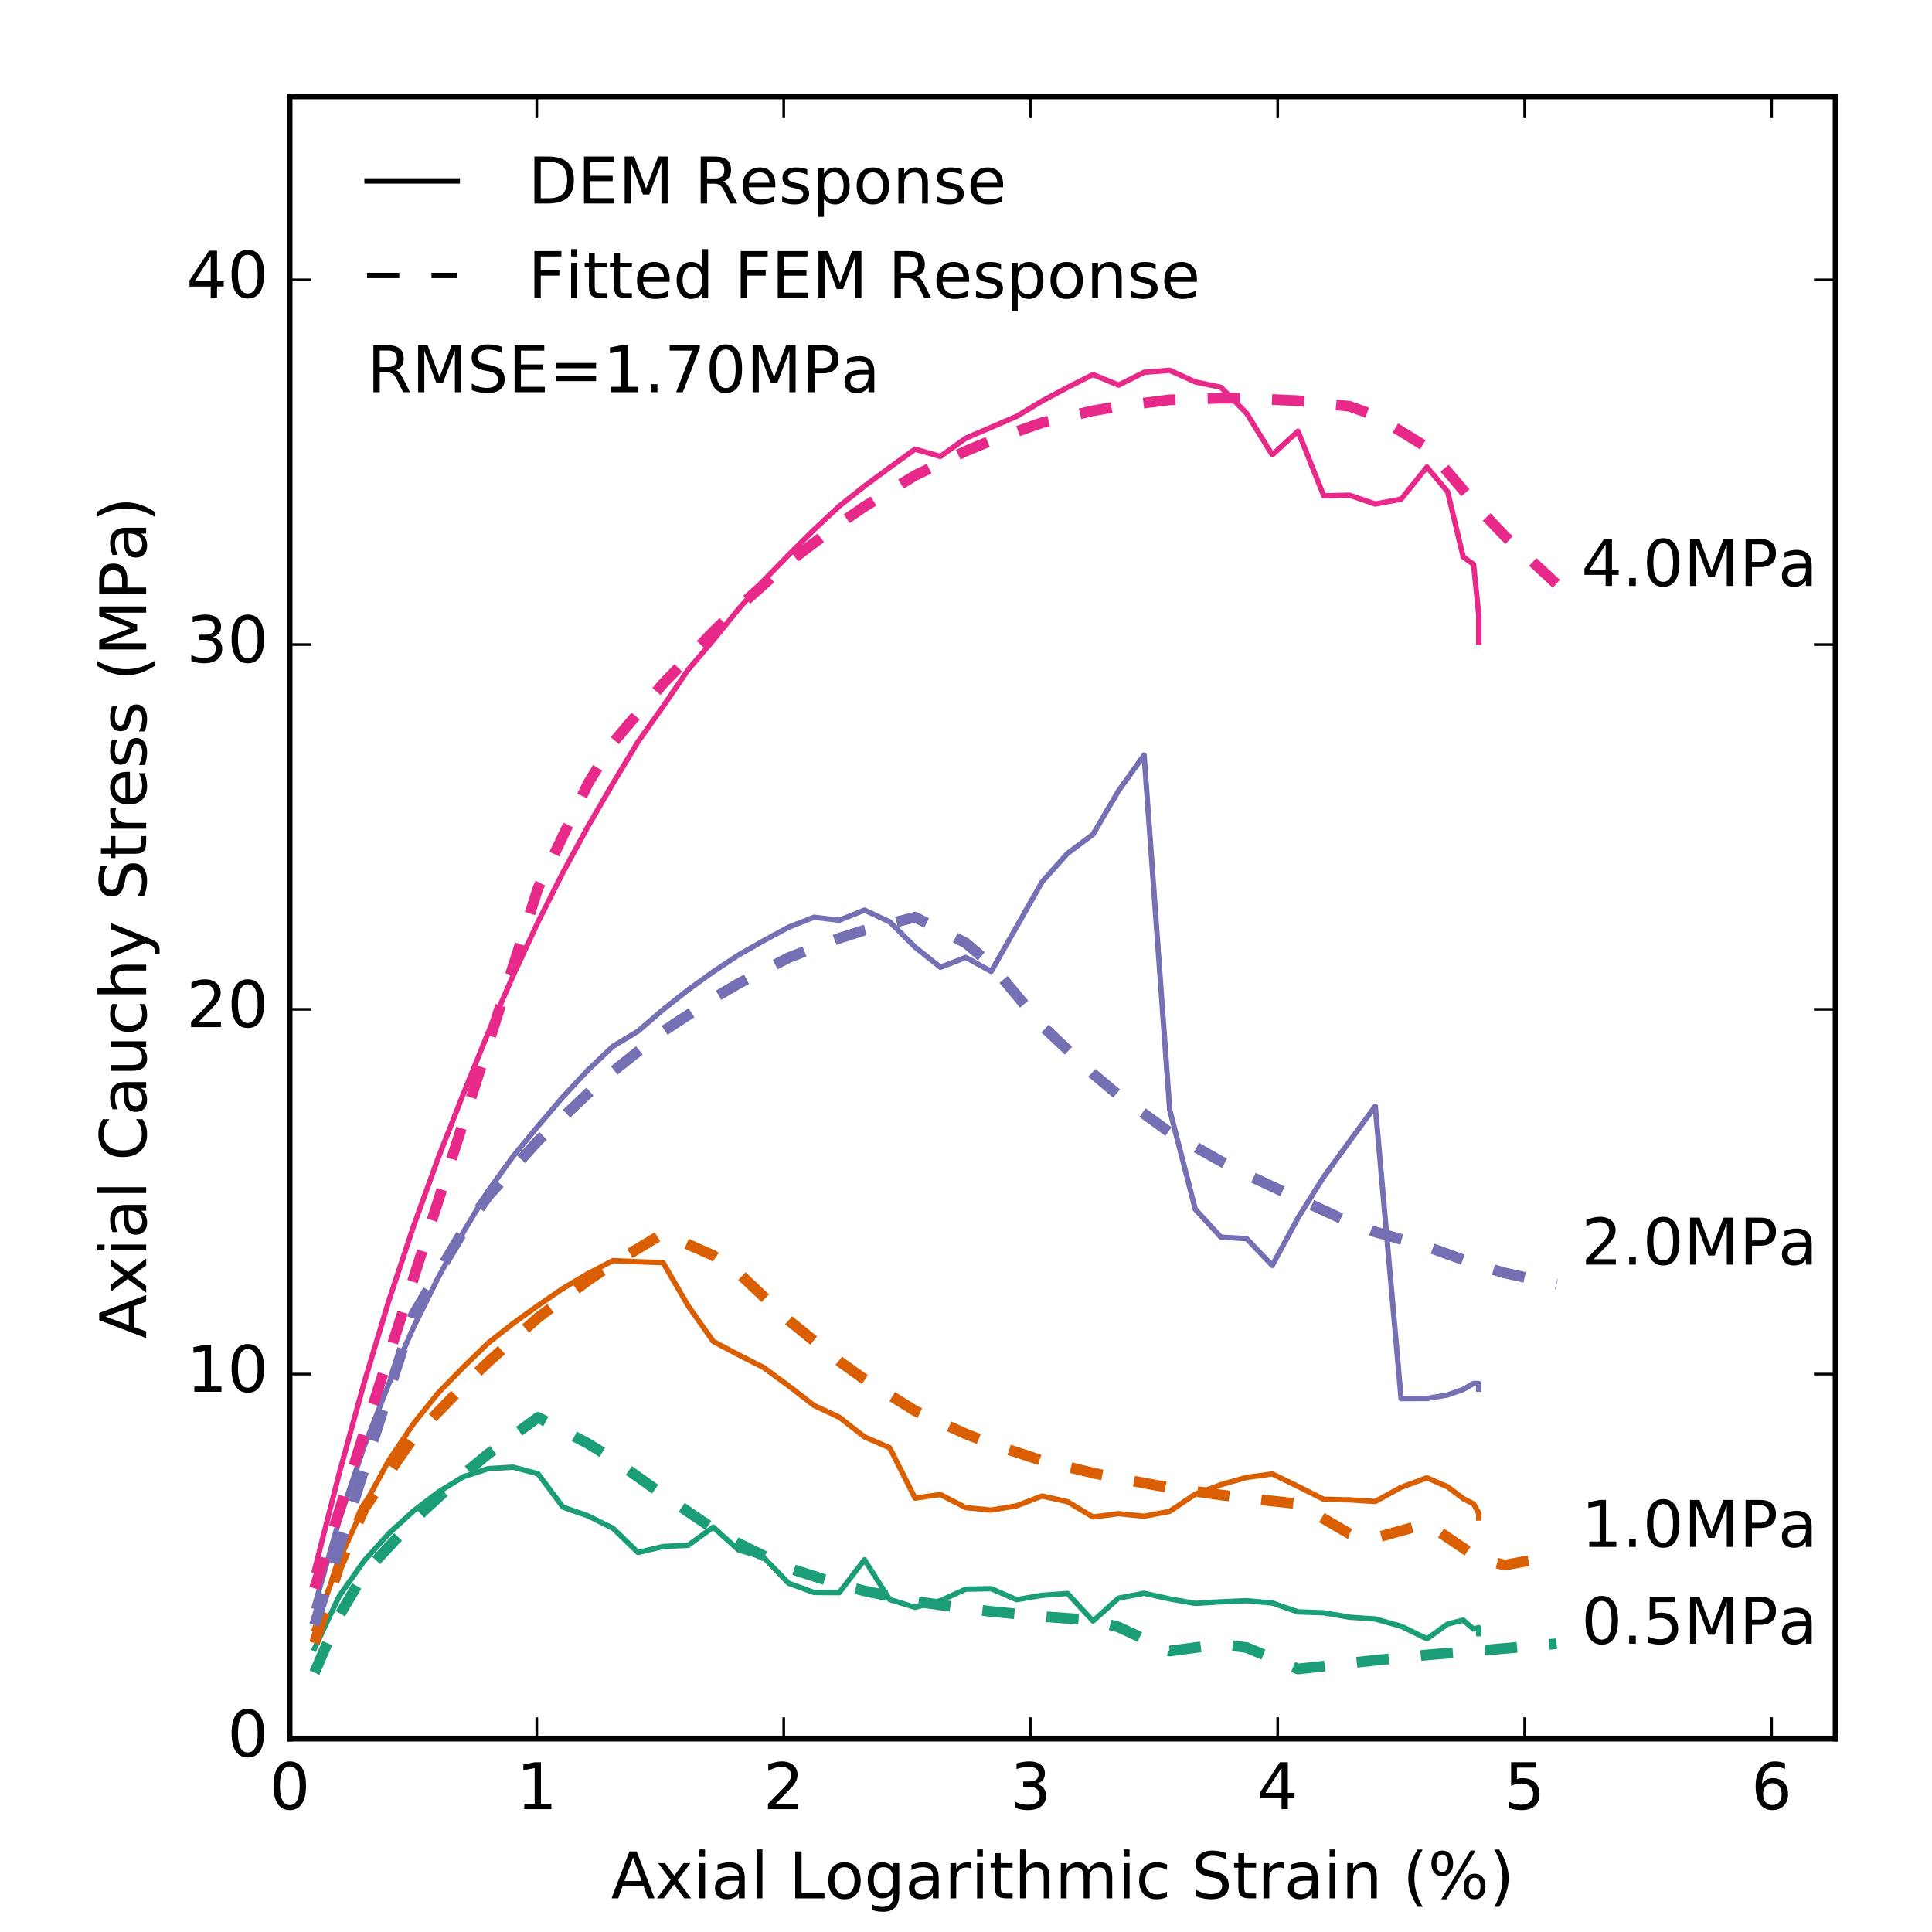 <?xml version="1.0" encoding="UTF-8" standalone="no"?>
<!-- Created with matplotlib (http://matplotlib.org/) -->

<svg
   xmlns:dc="http://purl.org/dc/elements/1.1/"
   xmlns:cc="http://creativecommons.org/ns#"
   xmlns:rdf="http://www.w3.org/1999/02/22-rdf-syntax-ns#"
   xmlns:svg="http://www.w3.org/2000/svg"
   xmlns="http://www.w3.org/2000/svg"
   xmlns:xlink="http://www.w3.org/1999/xlink"
   xmlns:sodipodi="http://sodipodi.sourceforge.net/DTD/sodipodi-0.dtd"
   xmlns:inkscape="http://www.inkscape.org/namespaces/inkscape"
   height="360pt"
   version="1.1"
   viewBox="0 0 360 360"
   width="360pt"
   id="svg3336"
   inkscape:version="0.91 r13725"
   sodipodi:docname="test.svg">
  <sodipodi:namedview
     pagecolor="#ffffff"
     bordercolor="#666666"
     borderopacity="1"
     objecttolerance="10"
     gridtolerance="10"
     guidetolerance="10"
     inkscape:pageopacity="0"
     inkscape:pageshadow="2"
     inkscape:window-width="1440"
     inkscape:window-height="838"
     id="namedview3959"
     showgrid="false"
     inkscape:zoom="1.4066667"
     inkscape:cx="225"
     inkscape:cy="227.34802"
     inkscape:window-x="-8"
     inkscape:window-y="-8"
     inkscape:window-maximized="1"
     inkscape:current-layer="svg3336" />
  <defs
     id="defs3338">
    <style
       type="text/css"
       id="style3340">
*{stroke-linecap:butt;stroke-linejoin:round;stroke-miterlimit:100000;}
  </style>
  </defs>
  <g
     id="figure_1">
    <g
       id="patch_1">
      <path
         d="M 0 360  L 360 360  L 360 0  L 0 0  z "
         style="fill:#ffffff;"
         id="path3344" />
    </g>
    <g
       id="axes_1">
      <g
         id="patch_2">
        <path
           d="M 54 324  L 342 324  L 342 18  L 54 18  z "
           style="fill:#ffffff;"
           id="path3348" />
      </g>
      <g
         id="line2d_1">
        <path
           clip-path="url(#pabfb0bf36c)"
           d="M 58.604 307.185  L 63.213 297.408  L 67.827 290.87  L 72.445 285.748  L 77.067 281.524  L 81.695 278.011  L 86.327 275.173  L 90.963 273.657  L 95.605 273.381  L 100.251 274.615  L 104.902 280.835  L 109.557 282.455  L 114.217 284.766  L 118.882 289.274  L 123.552 288.174  L 128.226 287.939  L 132.905 284.561  L 137.589 288.793  L 142.278 290.197  L 146.971 295.03  L 151.67 296.729  L 156.373 296.77  L 161.081 290.638  L 165.793 298.053  L 170.511 299.498  L 175.233 298.263  L 179.96 296.111  L 184.692 296.031  L 189.429 298.075  L 194.171 297.265  L 198.918 296.916  L 203.669 302.052  L 208.426 297.788  L 213.187 296.881  L 217.954 297.936  L 222.725 298.767  L 227.501 298.473  L 232.282 298.265  L 237.069 298.701  L 241.86 300.347  L 246.656 300.519  L 251.457 301.338  L 256.263 301.675  L 261.075 303.016  L 265.891 305.366  L 269.747 302.616  L 272.642 301.891  L 274.573 303.544  L 275.538 303.275  L 275.538 304.406  "
           style="fill:none;stroke:#1b9e77;stroke-linecap:square;"
           id="path3351" />
      </g>
      <g
         id="line2d_2">
        <path
           clip-path="url(#pabfb0bf36c)"
           d="M 58.604 303.578  L 63.213 290.689  L 67.827 280.605  L 72.445 272.145  L 77.067 265.258  L 81.695 259.505  L 86.327 254.763  L 90.963 250.252  L 95.605 246.606  L 100.251 243.261  L 104.902 240.072  L 109.557 237.321  L 114.217 234.894  L 118.882 235.106  L 123.552 235.273  L 128.226 243.321  L 132.905 249.958  L 137.589 252.439  L 142.278 254.814  L 146.971 258.241  L 151.67 261.884  L 156.373 264.068  L 161.081 267.747  L 165.793 269.779  L 170.511 279.153  L 175.233 278.485  L 179.96 280.917  L 184.692 281.39  L 189.429 280.583  L 194.171 278.761  L 198.918 279.817  L 203.669 282.671  L 208.426 282.043  L 213.187 282.529  L 217.954 281.621  L 222.725 278.407  L 227.501 276.653  L 232.282 275.289  L 237.069 274.644  L 241.86 276.961  L 246.656 279.374  L 251.457 279.474  L 256.263 279.775  L 261.075 277.131  L 265.891 275.369  L 269.747 277.043  L 272.642 279.236  L 274.573 280.212  L 275.538 281.971  L 275.538 282.853  "
           style="fill:none;stroke:#d95f02;stroke-linecap:square;"
           id="path3354" />
      </g>
      <g
         id="line2d_3">
        <path
           clip-path="url(#pabfb0bf36c)"
           d="M 58.604 299.3  L 63.213 283.192  L 67.827 269.609  L 72.445 257.865  L 77.067 247.284  L 81.695 237.967  L 86.327 229.611  L 90.963 221.905  L 95.605 215.465  L 100.251 209.832  L 104.902 204.373  L 109.557 199.396  L 114.217 194.963  L 118.882 192.153  L 123.552 188.123  L 128.226 184.438  L 132.905 181.065  L 137.589 177.963  L 142.278 175.299  L 146.971 172.753  L 151.67 170.918  L 156.373 171.474  L 161.081 169.587  L 165.793 171.783  L 170.511 176.481  L 175.233 180.238  L 179.96 178.399  L 184.692 181.007  L 189.429 172.691  L 194.171 164.321  L 198.918 159.015  L 203.669 155.47  L 208.426 147.343  L 213.187 140.702  L 217.954 206.77  L 222.725 225.332  L 227.501 230.527  L 232.282 230.798  L 237.069 235.8  L 241.86 226.93  L 246.656 219.294  L 251.457 212.688  L 256.263 206.12  L 261.075 260.606  L 265.891 260.589  L 269.747 259.922  L 272.642 258.898  L 274.573 257.789  L 275.538 257.796  L 275.538 258.856  "
           style="fill:none;stroke:#7570b3;stroke-linecap:square;"
           id="path3357" />
      </g>
      <g
         id="line2d_4">
        <path
           clip-path="url(#pabfb0bf36c)"
           d="M 58.604 292.618  L 63.213 274.53  L 67.827 257.731  L 72.445 242.4  L 77.067 228.448  L 81.695 215.671  L 86.327 203.848  L 90.963 192.44  L 95.605 181.793  L 100.251 171.8  L 104.902 162.546  L 109.557 153.999  L 114.217 145.961  L 118.882 138.222  L 123.552 131.64  L 128.226 124.793  L 132.905 119.294  L 137.589 113.522  L 142.278 108.195  L 146.971 103.371  L 151.67 98.702  L 156.373 94.32  L 161.081 90.584  L 165.793 87.103  L 170.511 83.703  L 175.233 85.053  L 179.96 81.654  L 184.692 79.625  L 189.429 77.587  L 194.171 74.726  L 198.918 72.199  L 203.669 69.797  L 208.426 71.762  L 213.187 69.38  L 217.954 69  L 222.725 71.168  L 227.501 72.175  L 232.282 77  L 237.069 84.757  L 241.86 80.348  L 246.656 92.383  L 251.457 92.275  L 256.263 93.917  L 261.075 93.013  L 265.891 87.027  L 269.747 91.629  L 272.642 103.762  L 274.573 105.154  L 275.538 114.488  L 275.538 119.659  "
           style="fill:none;stroke:#e7298a;stroke-linecap:square;"
           id="path3360" />
      </g>
      <g
         id="line2d_5">
        <path
           clip-path="url(#pabfb0bf36c)"
           d="M 58.608 311.665  L 63.215 301.029  L 67.829 293.215  L 72.448 288.235  L 77.068 283.256  L 81.698 278.996  L 86.329 274.738  L 90.966 270.907  L 95.608 267.507  L 100.251 264.108  L 104.905 266.539  L 109.559 268.987  L 114.219 271.875  L 118.885 275.212  L 123.552 278.548  L 128.23 281.701  L 132.908 284.854  L 137.592 287.586  L 142.282 289.893  L 146.972 292.2  L 151.674 293.704  L 156.377 295.206  L 161.085 296.445  L 165.799 297.418  L 170.513 298.392  L 175.239 299.052  L 179.965 299.711  L 184.698 300.274  L 189.436 300.742  L 194.175 301.209  L 198.925 301.555  L 203.676 301.9  L 208.433 303.184  L 213.196 305.411  L 217.959 307.637  L 222.734 307.003  L 227.509 306.346  L 232.29 307  L 237.077 308.993  L 241.864 310.985  L 246.664 310.455  L 251.464 309.898  L 256.27 309.369  L 261.083 308.87  L 265.895 308.37  L 270.72 307.972  L 275.545 307.575  L 280.376 307.157  L 285.214 306.719  L 290.051 306.28  "
           style="fill:none;stroke:#1b9e77;stroke-dasharray:6,6;stroke-dashoffset:0.0;stroke-width:2.0;"
           id="path3363" />
      </g>
      <g
         id="line2d_6">
        <path
           clip-path="url(#pabfb0bf36c)"
           d="M 58.608 306.165  L 63.215 291.728  L 67.829 281.163  L 72.448 274.493  L 77.068 267.824  L 81.698 263.039  L 86.329 258.258  L 90.966 253.795  L 95.609 249.654  L 100.251 245.513  L 104.906 242.051  L 109.56 238.593  L 114.22 235.457  L 118.886 232.648  L 123.553 229.838  L 128.23 231.88  L 132.908 233.94  L 137.591 237.177  L 142.281 241.605  L 146.971 246.033  L 151.672 249.838  L 156.374 253.643  L 161.082 257.015  L 165.796 259.952  L 170.51 262.889  L 175.236 265.042  L 179.963 267.193  L 184.696 269.049  L 189.434 270.609  L 194.173 272.169  L 198.923 273.32  L 203.673 274.47  L 208.43 275.48  L 213.193 276.349  L 217.956 277.217  L 222.732 277.891  L 227.507 278.564  L 232.288 279.164  L 237.076 279.689  L 241.863 280.215  L 246.663 282.996  L 251.463 285.795  L 256.269 286.563  L 261.082 285.221  L 265.894 283.878  L 270.72 287.147  L 275.545 290.417  L 280.376 291.63  L 285.214 290.742  L 290.051 289.855  "
           style="fill:none;stroke:#d95f02;stroke-dasharray:6,6;stroke-dashoffset:0.0;stroke-width:2.0;"
           id="path3366" />
      </g>
      <g
         id="line2d_7">
        <path
           clip-path="url(#pabfb0bf36c)"
           d="M 58.608 302.767  L 63.215 288.33  L 67.829 273.875  L 72.448 259.402  L 77.067 244.928  L 81.698 237.125  L 86.329 229.338  L 90.966 222.865  L 95.609 217.717  L 100.251 212.57  L 104.905 208.15  L 109.559 203.732  L 114.22 199.654  L 118.886 195.92  L 123.552 192.186  L 128.23 189.111  L 132.908 186.035  L 137.592 183.282  L 142.282 180.856  L 146.972 178.429  L 151.674 176.63  L 156.376 174.83  L 161.084 173.324  L 165.798 172.114  L 170.511 170.904  L 175.237 173.307  L 179.962 175.716  L 184.694 179.746  L 189.433 185.44  L 194.172 191.134  L 198.922 195.616  L 203.673 200.091  L 208.429 204.071  L 213.192 207.542  L 217.954 211.013  L 222.729 213.708  L 227.504 216.399  L 232.285 218.863  L 237.072 221.094  L 241.86 223.326  L 246.659 225.545  L 251.459 227.763  L 256.266 229.557  L 261.078 230.925  L 265.891 232.294  L 270.716 234.038  L 275.541 235.783  L 280.372 237.193  L 285.21 238.259  L 290.048 239.325  "
           style="fill:none;stroke:#7570b3;stroke-dasharray:6,6;stroke-dashoffset:0.0;stroke-width:2.0;"
           id="path3369" />
      </g>
      <g
         id="line2d_8">
        <path
           clip-path="url(#pabfb0bf36c)"
           d="M 58.608 295.971  L 63.215 281.534  L 67.829 267.079  L 72.448 252.605  L 77.067 238.132  L 81.698 223.622  L 86.329 209.113  L 90.966 194.585  L 95.608 180.038  L 100.251 165.492  L 104.905 155.743  L 109.56 146.012  L 114.22 138.388  L 118.886 132.888  L 123.552 127.388  L 128.23 122.537  L 132.908 117.689  L 137.591 113.155  L 142.282 108.936  L 146.972 104.717  L 151.674 101.167  L 156.376 97.619  L 161.083 94.393  L 165.797 91.492  L 170.511 88.59  L 175.237 86.32  L 179.962 84.053  L 184.694 82.086  L 189.431 80.422  L 194.169 78.758  L 198.919 77.652  L 203.668 76.549  L 208.425 75.699  L 213.188 75.103  L 217.951 74.507  L 222.726 74.353  L 227.501 74.198  L 232.282 74.23  L 237.07 74.45  L 241.857 74.669  L 246.657 75.189  L 251.458 75.71  L 256.264 77.446  L 261.076 80.403  L 265.889 83.36  L 270.714 89.06  L 275.539 94.767  L 280.37 99.861  L 285.208 104.342  L 290.046 108.823  "
           style="fill:none;stroke:#e7298a;stroke-dasharray:6,6;stroke-dashoffset:0.0;stroke-width:2.0;"
           id="path3372" />
      </g>
      <g
         id="patch_3">
        <path
           d="M 54 324  L 342 324  "
           style="fill:none;stroke:#000000;stroke-linecap:square;stroke-linejoin:miter;"
           id="path3375" />
      </g>
      <g
         id="patch_4">
        <path
           d="M 54 18  L 342 18  "
           style="fill:none;stroke:#000000;stroke-linecap:square;stroke-linejoin:miter;"
           id="path3378" />
      </g>
      <g
         id="patch_5">
        <path
           d="M 342 324  L 342 18  "
           style="fill:none;stroke:#000000;stroke-linecap:square;stroke-linejoin:miter;"
           id="path3381" />
      </g>
      <g
         id="patch_6">
        <path
           d="M 54 324  L 54 18  "
           style="fill:none;stroke:#000000;stroke-linecap:square;stroke-linejoin:miter;"
           id="path3384" />
      </g>
      <g
         id="matplotlib.axis_1">
        <g
           id="xtick_1">
          <g
             id="line2d_9">
            <defs
               id="defs3389">
              <path
                 d="M 0 0  L 0 -4  "
                 id="mda5e173888"
                 style="stroke:#000000;stroke-width:0.5;" />
            </defs>
            <g
               id="g3392">
              <use
                 style="stroke:#000000;stroke-width:0.5;"
                 x="54.0"
                 xlink:href="#mda5e173888"
                 y="324.0"
                 id="use3394" />
            </g>
          </g>
          <g
             id="line2d_10">
            <defs
               id="defs3397">
              <path
                 d="M 0 0  L 0 4  "
                 id="m4d1af88df3"
                 style="stroke:#000000;stroke-width:0.5;" />
            </defs>
            <g
               id="g3400">
              <use
                 style="stroke:#000000;stroke-width:0.5;"
                 x="54.0"
                 xlink:href="#m4d1af88df3"
                 y="18.0"
                 id="use3402" />
            </g>
          </g>
          <g
             id="text_1">
            <!-- 0 -->
            <defs
               id="defs3405">
              <path
                 d="M 31.781 66.406  Q 24.172 66.406 20.328 58.906  Q 16.5 51.422 16.5 36.375  Q 16.5 21.391 20.328 13.891  Q 24.172 6.391 31.781 6.391  Q 39.453 6.391 43.281 13.891  Q 47.125 21.391 47.125 36.375  Q 47.125 51.422 43.281 58.906  Q 39.453 66.406 31.781 66.406  M 31.781 74.219  Q 44.047 74.219 50.516 64.516  Q 56.984 54.828 56.984 36.375  Q 56.984 17.969 50.516 8.266  Q 44.047 -1.422 31.781 -1.422  Q 19.531 -1.422 13.062 8.266  Q 6.594 17.969 6.594 36.375  Q 6.594 54.828 13.062 64.516  Q 19.531 74.219 31.781 74.219  "
                 id="BitstreamVeraSans-Roman-30" />
            </defs>
            <g
               transform="translate(50.182 337.118)scale(0.12 -0.12)"
               id="g3408">
              <use
                 xlink:href="#BitstreamVeraSans-Roman-30"
                 id="use3410" />
            </g>
          </g>
        </g>
        <g
           id="xtick_2">
          <g
             id="line2d_11">
            <g
               id="g3414">
              <use
                 style="stroke:#000000;stroke-width:0.5;"
                 x="100.019"
                 xlink:href="#mda5e173888"
                 y="324.0"
                 id="use3416" />
            </g>
          </g>
          <g
             id="line2d_12">
            <g
               id="g3419">
              <use
                 style="stroke:#000000;stroke-width:0.5;"
                 x="100.019"
                 xlink:href="#m4d1af88df3"
                 y="18.0"
                 id="use3421" />
            </g>
          </g>
          <g
             id="text_2">
            <!-- 1 -->
            <defs
               id="defs3424">
              <path
                 d="M 12.406 8.297  L 28.516 8.297  L 28.516 63.922  L 10.984 60.406  L 10.984 69.391  L 28.422 72.906  L 38.281 72.906  L 38.281 8.297  L 54.391 8.297  L 54.391 0  L 12.406 0  z "
                 id="BitstreamVeraSans-Roman-31" />
            </defs>
            <g
               transform="translate(96.202 337.118)scale(0.12 -0.12)"
               id="g3427">
              <use
                 xlink:href="#BitstreamVeraSans-Roman-31"
                 id="use3429" />
            </g>
          </g>
        </g>
        <g
           id="xtick_3">
          <g
             id="line2d_13">
            <g
               id="g3433">
              <use
                 style="stroke:#000000;stroke-width:0.5;"
                 x="146.039"
                 xlink:href="#mda5e173888"
                 y="324.0"
                 id="use3435" />
            </g>
          </g>
          <g
             id="line2d_14">
            <g
               id="g3438">
              <use
                 style="stroke:#000000;stroke-width:0.5;"
                 x="146.039"
                 xlink:href="#m4d1af88df3"
                 y="18.0"
                 id="use3440" />
            </g>
          </g>
          <g
             id="text_3">
            <!-- 2 -->
            <defs
               id="defs3443">
              <path
                 d="M 19.188 8.297  L 53.609 8.297  L 53.609 0  L 7.328 0  L 7.328 8.297  Q 12.938 14.109 22.625 23.891  Q 32.328 33.688 34.812 36.531  Q 39.547 41.844 41.422 45.531  Q 43.312 49.219 43.312 52.781  Q 43.312 58.594 39.234 62.25  Q 35.156 65.922 28.609 65.922  Q 23.969 65.922 18.812 64.312  Q 13.672 62.703 7.812 59.422  L 7.812 69.391  Q 13.766 71.781 18.938 73  Q 24.125 74.219 28.422 74.219  Q 39.75 74.219 46.484 68.547  Q 53.219 62.891 53.219 53.422  Q 53.219 48.922 51.531 44.891  Q 49.859 40.875 45.406 35.406  Q 44.188 33.984 37.641 27.219  Q 31.109 20.453 19.188 8.297  "
                 id="BitstreamVeraSans-Roman-32" />
            </defs>
            <g
               transform="translate(142.221 337.118)scale(0.12 -0.12)"
               id="g3446">
              <use
                 xlink:href="#BitstreamVeraSans-Roman-32"
                 id="use3448" />
            </g>
          </g>
        </g>
        <g
           id="xtick_4">
          <g
             id="line2d_15">
            <g
               id="g3452">
              <use
                 style="stroke:#000000;stroke-width:0.5;"
                 x="192.058"
                 xlink:href="#mda5e173888"
                 y="324.0"
                 id="use3454" />
            </g>
          </g>
          <g
             id="line2d_16">
            <g
               id="g3457">
              <use
                 style="stroke:#000000;stroke-width:0.5;"
                 x="192.058"
                 xlink:href="#m4d1af88df3"
                 y="18.0"
                 id="use3459" />
            </g>
          </g>
          <g
             id="text_4">
            <!-- 3 -->
            <defs
               id="defs3462">
              <path
                 d="M 40.578 39.312  Q 47.656 37.797 51.625 33  Q 55.609 28.219 55.609 21.188  Q 55.609 10.406 48.188 4.484  Q 40.766 -1.422 27.094 -1.422  Q 22.516 -1.422 17.656 -0.516  Q 12.797 0.391 7.625 2.203  L 7.625 11.719  Q 11.719 9.328 16.594 8.109  Q 21.484 6.891 26.812 6.891  Q 36.078 6.891 40.938 10.547  Q 45.797 14.203 45.797 21.188  Q 45.797 27.641 41.281 31.266  Q 36.766 34.906 28.719 34.906  L 20.219 34.906  L 20.219 43.016  L 29.109 43.016  Q 36.375 43.016 40.234 45.922  Q 44.094 48.828 44.094 54.297  Q 44.094 59.906 40.109 62.906  Q 36.141 65.922 28.719 65.922  Q 24.656 65.922 20.016 65.031  Q 15.375 64.156 9.812 62.312  L 9.812 71.094  Q 15.438 72.656 20.344 73.438  Q 25.25 74.219 29.594 74.219  Q 40.828 74.219 47.359 69.109  Q 53.906 64.016 53.906 55.328  Q 53.906 49.266 50.438 45.094  Q 46.969 40.922 40.578 39.312  "
                 id="BitstreamVeraSans-Roman-33" />
            </defs>
            <g
               transform="translate(188.24 337.118)scale(0.12 -0.12)"
               id="g3465">
              <use
                 xlink:href="#BitstreamVeraSans-Roman-33"
                 id="use3467" />
            </g>
          </g>
        </g>
        <g
           id="xtick_5">
          <g
             id="line2d_17">
            <g
               id="g3471">
              <use
                 style="stroke:#000000;stroke-width:0.5;"
                 x="238.077"
                 xlink:href="#mda5e173888"
                 y="324.0"
                 id="use3473" />
            </g>
          </g>
          <g
             id="line2d_18">
            <g
               id="g3476">
              <use
                 style="stroke:#000000;stroke-width:0.5;"
                 x="238.077"
                 xlink:href="#m4d1af88df3"
                 y="18.0"
                 id="use3478" />
            </g>
          </g>
          <g
             id="text_5">
            <!-- 4 -->
            <defs
               id="defs3481">
              <path
                 d="M 37.797 64.312  L 12.891 25.391  L 37.797 25.391  z M 35.203 72.906  L 47.609 72.906  L 47.609 25.391  L 58.016 25.391  L 58.016 17.188  L 47.609 17.188  L 47.609 0  L 37.797 0  L 37.797 17.188  L 4.891 17.188  L 4.891 26.703  z "
                 id="BitstreamVeraSans-Roman-34" />
            </defs>
            <g
               transform="translate(234.26 337.118)scale(0.12 -0.12)"
               id="g3484">
              <use
                 xlink:href="#BitstreamVeraSans-Roman-34"
                 id="use3486" />
            </g>
          </g>
        </g>
        <g
           id="xtick_6">
          <g
             id="line2d_19">
            <g
               id="g3490">
              <use
                 style="stroke:#000000;stroke-width:0.5;"
                 x="284.096"
                 xlink:href="#mda5e173888"
                 y="324.0"
                 id="use3492" />
            </g>
          </g>
          <g
             id="line2d_20">
            <g
               id="g3495">
              <use
                 style="stroke:#000000;stroke-width:0.5;"
                 x="284.096"
                 xlink:href="#m4d1af88df3"
                 y="18.0"
                 id="use3497" />
            </g>
          </g>
          <g
             id="text_6">
            <!-- 5 -->
            <defs
               id="defs3500">
              <path
                 d="M 10.797 72.906  L 49.516 72.906  L 49.516 64.594  L 19.828 64.594  L 19.828 46.734  Q 21.969 47.469 24.109 47.828  Q 26.266 48.188 28.422 48.188  Q 40.625 48.188 47.75 41.5  Q 54.891 34.812 54.891 23.391  Q 54.891 11.625 47.562 5.094  Q 40.234 -1.422 26.906 -1.422  Q 22.312 -1.422 17.547 -0.641  Q 12.797 0.141 7.719 1.703  L 7.719 11.625  Q 12.109 9.234 16.797 8.062  Q 21.484 6.891 26.703 6.891  Q 35.156 6.891 40.078 11.328  Q 45.016 15.766 45.016 23.391  Q 45.016 31 40.078 35.438  Q 35.156 39.891 26.703 39.891  Q 22.75 39.891 18.812 39.016  Q 14.891 38.141 10.797 36.281  z "
                 id="BitstreamVeraSans-Roman-35" />
            </defs>
            <g
               transform="translate(280.279 337.118)scale(0.12 -0.12)"
               id="g3503">
              <use
                 xlink:href="#BitstreamVeraSans-Roman-35"
                 id="use3505" />
            </g>
          </g>
        </g>
        <g
           id="xtick_7">
          <g
             id="line2d_21">
            <g
               id="g3509">
              <use
                 style="stroke:#000000;stroke-width:0.5;"
                 x="330.116"
                 xlink:href="#mda5e173888"
                 y="324.0"
                 id="use3511" />
            </g>
          </g>
          <g
             id="line2d_22">
            <g
               id="g3514">
              <use
                 style="stroke:#000000;stroke-width:0.5;"
                 x="330.116"
                 xlink:href="#m4d1af88df3"
                 y="18.0"
                 id="use3516" />
            </g>
          </g>
          <g
             id="text_7">
            <!-- 6 -->
            <defs
               id="defs3519">
              <path
                 d="M 33.016 40.375  Q 26.375 40.375 22.484 35.828  Q 18.609 31.297 18.609 23.391  Q 18.609 15.531 22.484 10.953  Q 26.375 6.391 33.016 6.391  Q 39.656 6.391 43.531 10.953  Q 47.406 15.531 47.406 23.391  Q 47.406 31.297 43.531 35.828  Q 39.656 40.375 33.016 40.375  M 52.594 71.297  L 52.594 62.312  Q 48.875 64.062 45.094 64.984  Q 41.312 65.922 37.594 65.922  Q 27.828 65.922 22.672 59.328  Q 17.531 52.734 16.797 39.406  Q 19.672 43.656 24.016 45.922  Q 28.375 48.188 33.594 48.188  Q 44.578 48.188 50.953 41.516  Q 57.328 34.859 57.328 23.391  Q 57.328 12.156 50.688 5.359  Q 44.047 -1.422 33.016 -1.422  Q 20.359 -1.422 13.672 8.266  Q 6.984 17.969 6.984 36.375  Q 6.984 53.656 15.188 63.938  Q 23.391 74.219 37.203 74.219  Q 40.922 74.219 44.703 73.484  Q 48.484 72.75 52.594 71.297  "
                 id="BitstreamVeraSans-Roman-36" />
            </defs>
            <g
               transform="translate(326.298 337.118)scale(0.12 -0.12)"
               id="g3522">
              <use
                 xlink:href="#BitstreamVeraSans-Roman-36"
                 id="use3524" />
            </g>
          </g>
        </g>
        <g
           id="text_8">
          <!-- Axial Logarithmic Strain (%) -->
          <defs
             id="defs3527">
            <path
               d="M 41.109 46.297  Q 39.594 47.172 37.812 47.578  Q 36.031 48 33.891 48  Q 26.266 48 22.188 43.047  Q 18.109 38.094 18.109 28.812  L 18.109 0  L 9.078 0  L 9.078 54.688  L 18.109 54.688  L 18.109 46.188  Q 20.953 51.172 25.484 53.578  Q 30.031 56 36.531 56  Q 37.453 56 38.578 55.875  Q 39.703 55.766 41.062 55.516  z "
               id="BitstreamVeraSans-Roman-72" />
            <path
               d="M 54.891 33.016  L 54.891 0  L 45.906 0  L 45.906 32.719  Q 45.906 40.484 42.875 44.328  Q 39.844 48.188 33.797 48.188  Q 26.516 48.188 22.312 43.547  Q 18.109 38.922 18.109 30.906  L 18.109 0  L 9.078 0  L 9.078 54.688  L 18.109 54.688  L 18.109 46.188  Q 21.344 51.125 25.703 53.562  Q 30.078 56 35.797 56  Q 45.219 56 50.047 50.172  Q 54.891 44.344 54.891 33.016  "
               id="BitstreamVeraSans-Roman-6e" />
            <path
               d="M 31 75.875  Q 24.469 64.656 21.281 53.656  Q 18.109 42.672 18.109 31.391  Q 18.109 20.125 21.312 9.062  Q 24.516 -2 31 -13.188  L 23.188 -13.188  Q 15.875 -1.703 12.234 9.375  Q 8.594 20.453 8.594 31.391  Q 8.594 42.281 12.203 53.312  Q 15.828 64.359 23.188 75.875  z "
               id="BitstreamVeraSans-Roman-28" />
            <path
               d="M 9.422 54.688  L 18.406 54.688  L 18.406 0  L 9.422 0  z M 9.422 75.984  L 18.406 75.984  L 18.406 64.594  L 9.422 64.594  z "
               id="BitstreamVeraSans-Roman-69" />
            <path
               d="M 18.312 70.219  L 18.312 54.688  L 36.812 54.688  L 36.812 47.703  L 18.312 47.703  L 18.312 18.016  Q 18.312 11.328 20.141 9.422  Q 21.969 7.516 27.594 7.516  L 36.812 7.516  L 36.812 0  L 27.594 0  Q 17.188 0 13.234 3.875  Q 9.281 7.766 9.281 18.016  L 9.281 47.703  L 2.688 47.703  L 2.688 54.688  L 9.281 54.688  L 9.281 70.219  z "
               id="BitstreamVeraSans-Roman-74" />
            <path
               d="M 72.703 32.078  Q 68.453 32.078 66.031 28.469  Q 63.625 24.859 63.625 18.406  Q 63.625 12.062 66.031 8.422  Q 68.453 4.781 72.703 4.781  Q 76.859 4.781 79.266 8.422  Q 81.688 12.062 81.688 18.406  Q 81.688 24.812 79.266 28.438  Q 76.859 32.078 72.703 32.078  M 72.703 38.281  Q 80.422 38.281 84.953 32.906  Q 89.5 27.547 89.5 18.406  Q 89.5 9.281 84.938 3.922  Q 80.375 -1.422 72.703 -1.422  Q 64.891 -1.422 60.344 3.922  Q 55.812 9.281 55.812 18.406  Q 55.812 27.594 60.375 32.938  Q 64.938 38.281 72.703 38.281  M 22.312 68.016  Q 18.109 68.016 15.688 64.375  Q 13.281 60.75 13.281 54.391  Q 13.281 47.953 15.672 44.328  Q 18.062 40.719 22.312 40.719  Q 26.562 40.719 28.969 44.328  Q 31.391 47.953 31.391 54.391  Q 31.391 60.688 28.953 64.344  Q 26.516 68.016 22.312 68.016  M 66.406 74.219  L 74.219 74.219  L 28.609 -1.422  L 20.797 -1.422  z M 22.312 74.219  Q 30.031 74.219 34.609 68.875  Q 39.203 63.531 39.203 54.391  Q 39.203 45.172 34.641 39.844  Q 30.078 34.516 22.312 34.516  Q 14.547 34.516 10.031 39.859  Q 5.516 45.219 5.516 54.391  Q 5.516 63.484 10.047 68.844  Q 14.594 74.219 22.312 74.219  "
               id="BitstreamVeraSans-Roman-25" />
            <path
               d="M 45.406 27.984  Q 45.406 37.75 41.375 43.109  Q 37.359 48.484 30.078 48.484  Q 22.859 48.484 18.828 43.109  Q 14.797 37.75 14.797 27.984  Q 14.797 18.266 18.828 12.891  Q 22.859 7.516 30.078 7.516  Q 37.359 7.516 41.375 12.891  Q 45.406 18.266 45.406 27.984  M 54.391 6.781  Q 54.391 -7.172 48.188 -13.984  Q 42 -20.797 29.203 -20.797  Q 24.469 -20.797 20.266 -20.094  Q 16.062 -19.391 12.109 -17.922  L 12.109 -9.188  Q 16.062 -11.328 19.922 -12.344  Q 23.781 -13.375 27.781 -13.375  Q 36.625 -13.375 41.016 -8.766  Q 45.406 -4.156 45.406 5.172  L 45.406 9.625  Q 42.625 4.781 38.281 2.391  Q 33.938 0 27.875 0  Q 17.828 0 11.672 7.656  Q 5.516 15.328 5.516 27.984  Q 5.516 40.672 11.672 48.328  Q 17.828 56 27.875 56  Q 33.938 56 38.281 53.609  Q 42.625 51.219 45.406 46.391  L 45.406 54.688  L 54.391 54.688  z "
               id="BitstreamVeraSans-Roman-67" />
            <path
               d="M 54.891 54.688  L 35.109 28.078  L 55.906 0  L 45.312 0  L 29.391 21.484  L 13.484 0  L 2.875 0  L 24.125 28.609  L 4.688 54.688  L 15.281 54.688  L 29.781 35.203  L 44.281 54.688  z "
               id="BitstreamVeraSans-Roman-78" />
            <path
               d="M 9.422 75.984  L 18.406 75.984  L 18.406 0  L 9.422 0  z "
               id="BitstreamVeraSans-Roman-6c" />
            <path
               d="M 34.281 27.484  Q 23.391 27.484 19.188 25  Q 14.984 22.516 14.984 16.5  Q 14.984 11.719 18.141 8.906  Q 21.297 6.109 26.703 6.109  Q 34.188 6.109 38.703 11.406  Q 43.219 16.703 43.219 25.484  L 43.219 27.484  z M 52.203 31.203  L 52.203 0  L 43.219 0  L 43.219 8.297  Q 40.141 3.328 35.547 0.953  Q 30.953 -1.422 24.312 -1.422  Q 15.922 -1.422 10.953 3.297  Q 6 8.016 6 15.922  Q 6 25.141 12.172 29.828  Q 18.359 34.516 30.609 34.516  L 43.219 34.516  L 43.219 35.406  Q 43.219 41.609 39.141 45  Q 35.062 48.391 27.688 48.391  Q 23 48.391 18.547 47.266  Q 14.109 46.141 10.016 43.891  L 10.016 52.203  Q 14.938 54.109 19.578 55.047  Q 24.219 56 28.609 56  Q 40.484 56 46.344 49.844  Q 52.203 43.703 52.203 31.203  "
               id="BitstreamVeraSans-Roman-61" />
            <path
               d="M 48.781 52.594  L 48.781 44.188  Q 44.969 46.297 41.141 47.344  Q 37.312 48.391 33.406 48.391  Q 24.656 48.391 19.812 42.844  Q 14.984 37.312 14.984 27.297  Q 14.984 17.281 19.812 11.734  Q 24.656 6.203 33.406 6.203  Q 37.312 6.203 41.141 7.25  Q 44.969 8.297 48.781 10.406  L 48.781 2.094  Q 45.016 0.344 40.984 -0.531  Q 36.969 -1.422 32.422 -1.422  Q 20.062 -1.422 12.781 6.344  Q 5.516 14.109 5.516 27.297  Q 5.516 40.672 12.859 48.328  Q 20.219 56 33.016 56  Q 37.156 56 41.109 55.141  Q 45.062 54.297 48.781 52.594  "
               id="BitstreamVeraSans-Roman-63" />
            <path
               id="BitstreamVeraSans-Roman-20" />
            <path
               d="M 53.516 70.516  L 53.516 60.891  Q 47.906 63.578 42.922 64.891  Q 37.938 66.219 33.297 66.219  Q 25.25 66.219 20.875 63.094  Q 16.5 59.969 16.5 54.203  Q 16.5 49.359 19.406 46.891  Q 22.312 44.438 30.422 42.922  L 36.375 41.703  Q 47.406 39.594 52.656 34.297  Q 57.906 29 57.906 20.125  Q 57.906 9.516 50.797 4.047  Q 43.703 -1.422 29.984 -1.422  Q 24.812 -1.422 18.969 -0.25  Q 13.141 0.922 6.891 3.219  L 6.891 13.375  Q 12.891 10.016 18.656 8.297  Q 24.422 6.594 29.984 6.594  Q 38.422 6.594 43.016 9.906  Q 47.609 13.234 47.609 19.391  Q 47.609 24.75 44.312 27.781  Q 41.016 30.812 33.5 32.328  L 27.484 33.5  Q 16.453 35.688 11.516 40.375  Q 6.594 45.062 6.594 53.422  Q 6.594 63.094 13.406 68.656  Q 20.219 74.219 32.172 74.219  Q 37.312 74.219 42.625 73.281  Q 47.953 72.359 53.516 70.516  "
               id="BitstreamVeraSans-Roman-53" />
            <path
               d="M 34.188 63.188  L 20.797 26.906  L 47.609 26.906  z M 28.609 72.906  L 39.797 72.906  L 67.578 0  L 57.328 0  L 50.688 18.703  L 17.828 18.703  L 11.188 0  L 0.781 0  z "
               id="BitstreamVeraSans-Roman-41" />
            <path
               d="M 9.812 72.906  L 19.672 72.906  L 19.672 8.297  L 55.172 8.297  L 55.172 0  L 9.812 0  z "
               id="BitstreamVeraSans-Roman-4c" />
            <path
               d="M 8.016 75.875  L 15.828 75.875  Q 23.141 64.359 26.781 53.312  Q 30.422 42.281 30.422 31.391  Q 30.422 20.453 26.781 9.375  Q 23.141 -1.703 15.828 -13.188  L 8.016 -13.188  Q 14.5 -2 17.703 9.062  Q 20.906 20.125 20.906 31.391  Q 20.906 42.672 17.703 53.656  Q 14.5 64.656 8.016 75.875  "
               id="BitstreamVeraSans-Roman-29" />
            <path
               d="M 52 44.188  Q 55.375 50.25 60.062 53.125  Q 64.75 56 71.094 56  Q 79.641 56 84.281 50.016  Q 88.922 44.047 88.922 33.016  L 88.922 0  L 79.891 0  L 79.891 32.719  Q 79.891 40.578 77.094 44.375  Q 74.312 48.188 68.609 48.188  Q 61.625 48.188 57.562 43.547  Q 53.516 38.922 53.516 30.906  L 53.516 0  L 44.484 0  L 44.484 32.719  Q 44.484 40.625 41.703 44.406  Q 38.922 48.188 33.109 48.188  Q 26.219 48.188 22.156 43.531  Q 18.109 38.875 18.109 30.906  L 18.109 0  L 9.078 0  L 9.078 54.688  L 18.109 54.688  L 18.109 46.188  Q 21.188 51.219 25.484 53.609  Q 29.781 56 35.688 56  Q 41.656 56 45.828 52.969  Q 50 49.953 52 44.188  "
               id="BitstreamVeraSans-Roman-6d" />
            <path
               d="M 30.609 48.391  Q 23.391 48.391 19.188 42.75  Q 14.984 37.109 14.984 27.297  Q 14.984 17.484 19.156 11.844  Q 23.344 6.203 30.609 6.203  Q 37.797 6.203 41.984 11.859  Q 46.188 17.531 46.188 27.297  Q 46.188 37.016 41.984 42.703  Q 37.797 48.391 30.609 48.391  M 30.609 56  Q 42.328 56 49.016 48.375  Q 55.719 40.766 55.719 27.297  Q 55.719 13.875 49.016 6.219  Q 42.328 -1.422 30.609 -1.422  Q 18.844 -1.422 12.172 6.219  Q 5.516 13.875 5.516 27.297  Q 5.516 40.766 12.172 48.375  Q 18.844 56 30.609 56  "
               id="BitstreamVeraSans-Roman-6f" />
            <path
               d="M 54.891 33.016  L 54.891 0  L 45.906 0  L 45.906 32.719  Q 45.906 40.484 42.875 44.328  Q 39.844 48.188 33.797 48.188  Q 26.516 48.188 22.312 43.547  Q 18.109 38.922 18.109 30.906  L 18.109 0  L 9.078 0  L 9.078 75.984  L 18.109 75.984  L 18.109 46.188  Q 21.344 51.125 25.703 53.562  Q 30.078 56 35.797 56  Q 45.219 56 50.047 50.172  Q 54.891 44.344 54.891 33.016  "
               id="BitstreamVeraSans-Roman-68" />
          </defs>
          <g
             transform="translate(113.858 353.732)scale(0.12 -0.12)"
             id="g3548">
            <use
               xlink:href="#BitstreamVeraSans-Roman-41"
               id="use3550" />
            <use
               x="68.408"
               xlink:href="#BitstreamVeraSans-Roman-78"
               id="use3552" />
            <use
               x="127.588"
               xlink:href="#BitstreamVeraSans-Roman-69"
               id="use3554" />
            <use
               x="155.371"
               xlink:href="#BitstreamVeraSans-Roman-61"
               id="use3556" />
            <use
               x="216.65"
               xlink:href="#BitstreamVeraSans-Roman-6c"
               id="use3558" />
            <use
               x="244.434"
               xlink:href="#BitstreamVeraSans-Roman-20"
               id="use3560" />
            <use
               x="276.221"
               xlink:href="#BitstreamVeraSans-Roman-4c"
               id="use3562" />
            <use
               x="331.918"
               xlink:href="#BitstreamVeraSans-Roman-6f"
               id="use3564" />
            <use
               x="393.1"
               xlink:href="#BitstreamVeraSans-Roman-67"
               id="use3566" />
            <use
               x="456.576"
               xlink:href="#BitstreamVeraSans-Roman-61"
               id="use3568" />
            <use
               x="517.855"
               xlink:href="#BitstreamVeraSans-Roman-72"
               id="use3570" />
            <use
               x="558.969"
               xlink:href="#BitstreamVeraSans-Roman-69"
               id="use3572" />
            <use
               x="586.752"
               xlink:href="#BitstreamVeraSans-Roman-74"
               id="use3574" />
            <use
               x="625.961"
               xlink:href="#BitstreamVeraSans-Roman-68"
               id="use3576" />
            <use
               x="689.34"
               xlink:href="#BitstreamVeraSans-Roman-6d"
               id="use3578" />
            <use
               x="786.752"
               xlink:href="#BitstreamVeraSans-Roman-69"
               id="use3580" />
            <use
               x="814.535"
               xlink:href="#BitstreamVeraSans-Roman-63"
               id="use3582" />
            <use
               x="869.516"
               xlink:href="#BitstreamVeraSans-Roman-20"
               id="use3584" />
            <use
               x="901.303"
               xlink:href="#BitstreamVeraSans-Roman-53"
               id="use3586" />
            <use
               x="964.779"
               xlink:href="#BitstreamVeraSans-Roman-74"
               id="use3588" />
            <use
               x="1003.988"
               xlink:href="#BitstreamVeraSans-Roman-72"
               id="use3590" />
            <use
               x="1045.102"
               xlink:href="#BitstreamVeraSans-Roman-61"
               id="use3592" />
            <use
               x="1106.381"
               xlink:href="#BitstreamVeraSans-Roman-69"
               id="use3594" />
            <use
               x="1134.164"
               xlink:href="#BitstreamVeraSans-Roman-6e"
               id="use3596" />
            <use
               x="1197.543"
               xlink:href="#BitstreamVeraSans-Roman-20"
               id="use3598" />
            <use
               x="1229.33"
               xlink:href="#BitstreamVeraSans-Roman-28"
               id="use3600" />
            <use
               x="1268.344"
               xlink:href="#BitstreamVeraSans-Roman-25"
               id="use3602" />
            <use
               x="1363.363"
               xlink:href="#BitstreamVeraSans-Roman-29"
               id="use3604" />
          </g>
        </g>
      </g>
      <g
         id="matplotlib.axis_2">
        <g
           id="ytick_1">
          <g
             id="line2d_23">
            <defs
               id="defs3609">
              <path
                 d="M 0 0  L 4 0  "
                 id="mf3d26b9dca"
                 style="stroke:#000000;stroke-width:0.5;" />
            </defs>
            <g
               id="g3612">
              <use
                 style="stroke:#000000;stroke-width:0.5;"
                 x="54.0"
                 xlink:href="#mf3d26b9dca"
                 y="324.0"
                 id="use3614" />
            </g>
          </g>
          <g
             id="line2d_24">
            <defs
               id="defs3617">
              <path
                 d="M 0 0  L -4 0  "
                 id="m1bd298831f"
                 style="stroke:#000000;stroke-width:0.5;" />
            </defs>
            <g
               id="g3620">
              <use
                 style="stroke:#000000;stroke-width:0.5;"
                 x="342.0"
                 xlink:href="#m1bd298831f"
                 y="324.0"
                 id="use3622" />
            </g>
          </g>
          <g
             id="text_9">
            <!-- 0 -->
            <g
               transform="translate(42.365 327.311)scale(0.12 -0.12)"
               id="g3625">
              <use
                 xlink:href="#BitstreamVeraSans-Roman-30"
                 id="use3627" />
            </g>
          </g>
        </g>
        <g
           id="ytick_2">
          <g
             id="line2d_25">
            <g
               id="g3631">
              <use
                 style="stroke:#000000;stroke-width:0.5;"
                 x="54.0"
                 xlink:href="#mf3d26b9dca"
                 y="256.037"
                 id="use3633" />
            </g>
          </g>
          <g
             id="line2d_26">
            <g
               id="g3636">
              <use
                 style="stroke:#000000;stroke-width:0.5;"
                 x="342.0"
                 xlink:href="#m1bd298831f"
                 y="256.037"
                 id="use3638" />
            </g>
          </g>
          <g
             id="text_10">
            <!-- 10 -->
            <g
               transform="translate(34.73 259.348)scale(0.12 -0.12)"
               id="g3641">
              <use
                 xlink:href="#BitstreamVeraSans-Roman-31"
                 id="use3643" />
              <use
                 x="63.623"
                 xlink:href="#BitstreamVeraSans-Roman-30"
                 id="use3645" />
            </g>
          </g>
        </g>
        <g
           id="ytick_3">
          <g
             id="line2d_27">
            <g
               id="g3649">
              <use
                 style="stroke:#000000;stroke-width:0.5;"
                 x="54.0"
                 xlink:href="#mf3d26b9dca"
                 y="188.074"
                 id="use3651" />
            </g>
          </g>
          <g
             id="line2d_28">
            <g
               id="g3654">
              <use
                 style="stroke:#000000;stroke-width:0.5;"
                 x="342.0"
                 xlink:href="#m1bd298831f"
                 y="188.074"
                 id="use3656" />
            </g>
          </g>
          <g
             id="text_11">
            <!-- 20 -->
            <g
               transform="translate(34.73 191.385)scale(0.12 -0.12)"
               id="g3659">
              <use
                 xlink:href="#BitstreamVeraSans-Roman-32"
                 id="use3661" />
              <use
                 x="63.623"
                 xlink:href="#BitstreamVeraSans-Roman-30"
                 id="use3663" />
            </g>
          </g>
        </g>
        <g
           id="ytick_4">
          <g
             id="line2d_29">
            <g
               id="g3667">
              <use
                 style="stroke:#000000;stroke-width:0.5;"
                 x="54.0"
                 xlink:href="#mf3d26b9dca"
                 y="120.11"
                 id="use3669" />
            </g>
          </g>
          <g
             id="line2d_30">
            <g
               id="g3672">
              <use
                 style="stroke:#000000;stroke-width:0.5;"
                 x="342.0"
                 xlink:href="#m1bd298831f"
                 y="120.11"
                 id="use3674" />
            </g>
          </g>
          <g
             id="text_12">
            <!-- 30 -->
            <g
               transform="translate(34.73 123.422)scale(0.12 -0.12)"
               id="g3677">
              <use
                 xlink:href="#BitstreamVeraSans-Roman-33"
                 id="use3679" />
              <use
                 x="63.623"
                 xlink:href="#BitstreamVeraSans-Roman-30"
                 id="use3681" />
            </g>
          </g>
        </g>
        <g
           id="ytick_5">
          <g
             id="line2d_31">
            <g
               id="g3685">
              <use
                 style="stroke:#000000;stroke-width:0.5;"
                 x="54.0"
                 xlink:href="#mf3d26b9dca"
                 y="52.147"
                 id="use3687" />
            </g>
          </g>
          <g
             id="line2d_32">
            <g
               id="g3690">
              <use
                 style="stroke:#000000;stroke-width:0.5;"
                 x="342.0"
                 xlink:href="#m1bd298831f"
                 y="52.147"
                 id="use3692" />
            </g>
          </g>
          <g
             id="text_13">
            <!-- 40 -->
            <g
               transform="translate(34.73 55.458)scale(0.12 -0.12)"
               id="g3695">
              <use
                 xlink:href="#BitstreamVeraSans-Roman-34"
                 id="use3697" />
              <use
                 x="63.623"
                 xlink:href="#BitstreamVeraSans-Roman-30"
                 id="use3699" />
            </g>
          </g>
        </g>
        <g
           id="text_14">
          <!-- Axial Cauchy Stress (MPa) -->
          <defs
             id="defs3702">
            <path
               d="M 56.203 29.594  L 56.203 25.203  L 14.891 25.203  Q 15.484 15.922 20.484 11.062  Q 25.484 6.203 34.422 6.203  Q 39.594 6.203 44.453 7.469  Q 49.312 8.734 54.109 11.281  L 54.109 2.781  Q 49.266 0.734 44.188 -0.344  Q 39.109 -1.422 33.891 -1.422  Q 20.797 -1.422 13.156 6.188  Q 5.516 13.812 5.516 26.812  Q 5.516 40.234 12.766 48.109  Q 20.016 56 32.328 56  Q 43.359 56 49.781 48.891  Q 56.203 41.797 56.203 29.594  M 47.219 32.234  Q 47.125 39.594 43.094 43.984  Q 39.062 48.391 32.422 48.391  Q 24.906 48.391 20.391 44.141  Q 15.875 39.891 15.188 32.172  z "
               id="BitstreamVeraSans-Roman-65" />
            <path
               d="M 64.406 67.281  L 64.406 56.891  Q 59.422 61.531 53.781 63.812  Q 48.141 66.109 41.797 66.109  Q 29.297 66.109 22.656 58.469  Q 16.016 50.828 16.016 36.375  Q 16.016 21.969 22.656 14.328  Q 29.297 6.688 41.797 6.688  Q 48.141 6.688 53.781 8.984  Q 59.422 11.281 64.406 15.922  L 64.406 5.609  Q 59.234 2.094 53.438 0.328  Q 47.656 -1.422 41.219 -1.422  Q 24.656 -1.422 15.125 8.703  Q 5.609 18.844 5.609 36.375  Q 5.609 53.953 15.125 64.078  Q 24.656 74.219 41.219 74.219  Q 47.75 74.219 53.531 72.484  Q 59.328 70.75 64.406 67.281  "
               id="BitstreamVeraSans-Roman-43" />
            <path
               d="M 8.5 21.578  L 8.5 54.688  L 17.484 54.688  L 17.484 21.922  Q 17.484 14.156 20.5 10.266  Q 23.531 6.391 29.594 6.391  Q 36.859 6.391 41.078 11.031  Q 45.312 15.672 45.312 23.688  L 45.312 54.688  L 54.297 54.688  L 54.297 0  L 45.312 0  L 45.312 8.406  Q 42.047 3.422 37.719 1  Q 33.406 -1.422 27.688 -1.422  Q 18.266 -1.422 13.375 4.438  Q 8.5 10.297 8.5 21.578  "
               id="BitstreamVeraSans-Roman-75" />
            <path
               d="M 32.172 -5.078  Q 28.375 -14.844 24.75 -17.812  Q 21.141 -20.797 15.094 -20.797  L 7.906 -20.797  L 7.906 -13.281  L 13.188 -13.281  Q 16.891 -13.281 18.938 -11.516  Q 21 -9.766 23.484 -3.219  L 25.094 0.875  L 2.984 54.688  L 12.5 54.688  L 29.594 11.922  L 46.688 54.688  L 56.203 54.688  z "
               id="BitstreamVeraSans-Roman-79" />
            <path
               d="M 19.672 64.797  L 19.672 37.406  L 32.078 37.406  Q 38.969 37.406 42.719 40.969  Q 46.484 44.531 46.484 51.125  Q 46.484 57.672 42.719 61.234  Q 38.969 64.797 32.078 64.797  z M 9.812 72.906  L 32.078 72.906  Q 44.344 72.906 50.609 67.359  Q 56.891 61.812 56.891 51.125  Q 56.891 40.328 50.609 34.812  Q 44.344 29.297 32.078 29.297  L 19.672 29.297  L 19.672 0  L 9.812 0  z "
               id="BitstreamVeraSans-Roman-50" />
            <path
               d="M 9.812 72.906  L 24.516 72.906  L 43.109 23.297  L 61.812 72.906  L 76.516 72.906  L 76.516 0  L 66.891 0  L 66.891 64.016  L 48.094 14.016  L 38.188 14.016  L 19.391 64.016  L 19.391 0  L 9.812 0  z "
               id="BitstreamVeraSans-Roman-4d" />
            <path
               d="M 44.281 53.078  L 44.281 44.578  Q 40.484 46.531 36.375 47.5  Q 32.281 48.484 27.875 48.484  Q 21.188 48.484 17.844 46.438  Q 14.5 44.391 14.5 40.281  Q 14.5 37.156 16.891 35.375  Q 19.281 33.594 26.516 31.984  L 29.594 31.297  Q 39.156 29.25 43.188 25.516  Q 47.219 21.781 47.219 15.094  Q 47.219 7.469 41.188 3.016  Q 35.156 -1.422 24.609 -1.422  Q 20.219 -1.422 15.453 -0.562  Q 10.688 0.297 5.422 2  L 5.422 11.281  Q 10.406 8.688 15.234 7.391  Q 20.062 6.109 24.812 6.109  Q 31.156 6.109 34.562 8.281  Q 37.984 10.453 37.984 14.406  Q 37.984 18.062 35.516 20.016  Q 33.062 21.969 24.703 23.781  L 21.578 24.516  Q 13.234 26.266 9.516 29.906  Q 5.812 33.547 5.812 39.891  Q 5.812 47.609 11.281 51.797  Q 16.75 56 26.812 56  Q 31.781 56 36.172 55.266  Q 40.578 54.547 44.281 53.078  "
               id="BitstreamVeraSans-Roman-73" />
          </defs>
          <g
             transform="translate(27.234 249.428)rotate(-90.0)scale(0.12 -0.12)"
             id="g3711">
            <use
               xlink:href="#BitstreamVeraSans-Roman-41"
               id="use3713" />
            <use
               x="68.408"
               xlink:href="#BitstreamVeraSans-Roman-78"
               id="use3715" />
            <use
               x="127.588"
               xlink:href="#BitstreamVeraSans-Roman-69"
               id="use3717" />
            <use
               x="155.371"
               xlink:href="#BitstreamVeraSans-Roman-61"
               id="use3719" />
            <use
               x="216.65"
               xlink:href="#BitstreamVeraSans-Roman-6c"
               id="use3721" />
            <use
               x="244.434"
               xlink:href="#BitstreamVeraSans-Roman-20"
               id="use3723" />
            <use
               x="276.221"
               xlink:href="#BitstreamVeraSans-Roman-43"
               id="use3725" />
            <use
               x="346.045"
               xlink:href="#BitstreamVeraSans-Roman-61"
               id="use3727" />
            <use
               x="407.324"
               xlink:href="#BitstreamVeraSans-Roman-75"
               id="use3729" />
            <use
               x="470.703"
               xlink:href="#BitstreamVeraSans-Roman-63"
               id="use3731" />
            <use
               x="525.684"
               xlink:href="#BitstreamVeraSans-Roman-68"
               id="use3733" />
            <use
               x="589.062"
               xlink:href="#BitstreamVeraSans-Roman-79"
               id="use3735" />
            <use
               x="648.242"
               xlink:href="#BitstreamVeraSans-Roman-20"
               id="use3737" />
            <use
               x="680.029"
               xlink:href="#BitstreamVeraSans-Roman-53"
               id="use3739" />
            <use
               x="743.506"
               xlink:href="#BitstreamVeraSans-Roman-74"
               id="use3741" />
            <use
               x="782.715"
               xlink:href="#BitstreamVeraSans-Roman-72"
               id="use3743" />
            <use
               x="823.797"
               xlink:href="#BitstreamVeraSans-Roman-65"
               id="use3745" />
            <use
               x="885.32"
               xlink:href="#BitstreamVeraSans-Roman-73"
               id="use3747" />
            <use
               x="937.42"
               xlink:href="#BitstreamVeraSans-Roman-73"
               id="use3749" />
            <use
               x="989.52"
               xlink:href="#BitstreamVeraSans-Roman-20"
               id="use3751" />
            <use
               x="1021.307"
               xlink:href="#BitstreamVeraSans-Roman-28"
               id="use3753" />
            <use
               x="1060.32"
               xlink:href="#BitstreamVeraSans-Roman-4d"
               id="use3755" />
            <use
               x="1146.6"
               xlink:href="#BitstreamVeraSans-Roman-50"
               id="use3757" />
            <use
               x="1206.84"
               xlink:href="#BitstreamVeraSans-Roman-61"
               id="use3759" />
            <use
               x="1268.119"
               xlink:href="#BitstreamVeraSans-Roman-29"
               id="use3761" />
          </g>
        </g>
      </g>
      <g
         id="text_15">
        <g
           clip-path="url(#pabfb0bf36c)"
           id="g3764">
          <!-- 0.5MPa -->
          <defs
             id="defs3766">
            <path
               d="M 10.688 12.406  L 21 12.406  L 21 0  L 10.688 0  z "
               id="BitstreamVeraSans-Roman-2e" />
          </defs>
          <g
             transform="translate(294.653 306.28)scale(0.12 -0.12)"
             id="g3769">
            <use
               xlink:href="#BitstreamVeraSans-Roman-30"
               id="use3771" />
            <use
               x="63.623"
               xlink:href="#BitstreamVeraSans-Roman-2e"
               id="use3773" />
            <use
               x="95.41"
               xlink:href="#BitstreamVeraSans-Roman-35"
               id="use3775" />
            <use
               x="159.033"
               xlink:href="#BitstreamVeraSans-Roman-4d"
               id="use3777" />
            <use
               x="245.312"
               xlink:href="#BitstreamVeraSans-Roman-50"
               id="use3779" />
            <use
               x="305.553"
               xlink:href="#BitstreamVeraSans-Roman-61"
               id="use3781" />
          </g>
        </g>
      </g>
      <g
         id="text_16">
        <g
           clip-path="url(#pabfb0bf36c)"
           id="g3784">
          <!-- 1.0MPa -->
          <g
             transform="translate(294.648 288.238)scale(0.12 -0.12)"
             id="g3786">
            <use
               xlink:href="#BitstreamVeraSans-Roman-31"
               id="use3788" />
            <use
               x="63.623"
               xlink:href="#BitstreamVeraSans-Roman-2e"
               id="use3790" />
            <use
               x="95.41"
               xlink:href="#BitstreamVeraSans-Roman-30"
               id="use3792" />
            <use
               x="159.033"
               xlink:href="#BitstreamVeraSans-Roman-4d"
               id="use3794" />
            <use
               x="245.312"
               xlink:href="#BitstreamVeraSans-Roman-50"
               id="use3796" />
            <use
               x="305.553"
               xlink:href="#BitstreamVeraSans-Roman-61"
               id="use3798" />
          </g>
        </g>
      </g>
      <g
         id="text_17">
        <g
           clip-path="url(#pabfb0bf36c)"
           id="g3801">
          <!-- 2.0MPa -->
          <g
             transform="translate(294.655 235.637)scale(0.12 -0.12)"
             id="g3803">
            <use
               xlink:href="#BitstreamVeraSans-Roman-32"
               id="use3805" />
            <use
               x="63.623"
               xlink:href="#BitstreamVeraSans-Roman-2e"
               id="use3807" />
            <use
               x="95.41"
               xlink:href="#BitstreamVeraSans-Roman-30"
               id="use3809" />
            <use
               x="159.033"
               xlink:href="#BitstreamVeraSans-Roman-4d"
               id="use3811" />
            <use
               x="245.312"
               xlink:href="#BitstreamVeraSans-Roman-50"
               id="use3813" />
            <use
               x="305.553"
               xlink:href="#BitstreamVeraSans-Roman-61"
               id="use3815" />
          </g>
        </g>
      </g>
      <g
         id="text_18">
        <g
           clip-path="url(#pabfb0bf36c)"
           id="g3818">
          <!-- 4.0MPa -->
          <g
             transform="translate(294.651 109.184)scale(0.12 -0.12)"
             id="g3820">
            <use
               xlink:href="#BitstreamVeraSans-Roman-34"
               id="use3822" />
            <use
               x="63.623"
               xlink:href="#BitstreamVeraSans-Roman-2e"
               id="use3824" />
            <use
               x="95.41"
               xlink:href="#BitstreamVeraSans-Roman-30"
               id="use3826" />
            <use
               x="159.033"
               xlink:href="#BitstreamVeraSans-Roman-4d"
               id="use3828" />
            <use
               x="245.312"
               xlink:href="#BitstreamVeraSans-Roman-50"
               id="use3830" />
            <use
               x="305.553"
               xlink:href="#BitstreamVeraSans-Roman-61"
               id="use3832" />
          </g>
        </g>
      </g>
      <g
         id="text_19">
        <g
           clip-path="url(#pabfb0bf36c)"
           id="g3835">
          <!-- RMSE=1.70MPa -->
          <defs
             id="defs3837">
            <path
               d="M 8.203 72.906  L 55.078 72.906  L 55.078 68.703  L 28.609 0  L 18.312 0  L 43.219 64.594  L 8.203 64.594  z "
               id="BitstreamVeraSans-Roman-37" />
            <path
               d="M 44.391 34.188  Q 47.562 33.109 50.562 29.594  Q 53.562 26.078 56.594 19.922  L 66.609 0  L 56 0  L 46.688 18.703  Q 43.062 26.031 39.672 28.422  Q 36.281 30.812 30.422 30.812  L 19.672 30.812  L 19.672 0  L 9.812 0  L 9.812 72.906  L 32.078 72.906  Q 44.578 72.906 50.734 67.672  Q 56.891 62.453 56.891 51.906  Q 56.891 45.016 53.688 40.469  Q 50.484 35.938 44.391 34.188  M 19.672 64.797  L 19.672 38.922  L 32.078 38.922  Q 39.203 38.922 42.844 42.219  Q 46.484 45.516 46.484 51.906  Q 46.484 58.297 42.844 61.547  Q 39.203 64.797 32.078 64.797  z "
               id="BitstreamVeraSans-Roman-52" />
            <path
               d="M 9.812 72.906  L 55.906 72.906  L 55.906 64.594  L 19.672 64.594  L 19.672 43.016  L 54.391 43.016  L 54.391 34.719  L 19.672 34.719  L 19.672 8.297  L 56.781 8.297  L 56.781 0  L 9.812 0  z "
               id="BitstreamVeraSans-Roman-45" />
            <path
               d="M 10.594 45.406  L 73.188 45.406  L 73.188 37.203  L 10.594 37.203  z M 10.594 25.484  L 73.188 25.484  L 73.188 17.188  L 10.594 17.188  z "
               id="BitstreamVeraSans-Roman-3d" />
          </defs>
          <g
             transform="translate(68.4 73.08)scale(0.12 -0.12)"
             id="g3843">
            <use
               xlink:href="#BitstreamVeraSans-Roman-52"
               id="use3845" />
            <use
               x="69.482"
               xlink:href="#BitstreamVeraSans-Roman-4d"
               id="use3847" />
            <use
               x="155.762"
               xlink:href="#BitstreamVeraSans-Roman-53"
               id="use3849" />
            <use
               x="219.238"
               xlink:href="#BitstreamVeraSans-Roman-45"
               id="use3851" />
            <use
               x="282.422"
               xlink:href="#BitstreamVeraSans-Roman-3d"
               id="use3853" />
            <use
               x="366.211"
               xlink:href="#BitstreamVeraSans-Roman-31"
               id="use3855" />
            <use
               x="429.834"
               xlink:href="#BitstreamVeraSans-Roman-2e"
               id="use3857" />
            <use
               x="461.621"
               xlink:href="#BitstreamVeraSans-Roman-37"
               id="use3859" />
            <use
               x="525.244"
               xlink:href="#BitstreamVeraSans-Roman-30"
               id="use3861" />
            <use
               x="588.867"
               xlink:href="#BitstreamVeraSans-Roman-4d"
               id="use3863" />
            <use
               x="675.146"
               xlink:href="#BitstreamVeraSans-Roman-50"
               id="use3865" />
            <use
               x="735.387"
               xlink:href="#BitstreamVeraSans-Roman-61"
               id="use3867" />
          </g>
        </g>
      </g>
      <g
         id="legend_1">
        <g
           id="line2d_33">
          <path
             d="M 68.4 33.718  L 85.2 33.718  "
             style="fill:none;stroke:#000000;stroke-linecap:square;"
             id="path3871" />
        </g>
        <g
           id="line2d_34" />
        <g
           id="text_20">
          <!-- DEM Response -->
          <defs
             id="defs3875">
            <path
               d="M 19.672 64.797  L 19.672 8.109  L 31.594 8.109  Q 46.688 8.109 53.688 14.938  Q 60.688 21.781 60.688 36.531  Q 60.688 51.172 53.688 57.984  Q 46.688 64.797 31.594 64.797  z M 9.812 72.906  L 30.078 72.906  Q 51.266 72.906 61.172 64.094  Q 71.094 55.281 71.094 36.531  Q 71.094 17.672 61.125 8.828  Q 51.172 0 30.078 0  L 9.812 0  z "
               id="BitstreamVeraSans-Roman-44" />
            <path
               d="M 18.109 8.203  L 18.109 -20.797  L 9.078 -20.797  L 9.078 54.688  L 18.109 54.688  L 18.109 46.391  Q 20.953 51.266 25.266 53.625  Q 29.594 56 35.594 56  Q 45.562 56 51.781 48.094  Q 58.016 40.188 58.016 27.297  Q 58.016 14.406 51.781 6.484  Q 45.562 -1.422 35.594 -1.422  Q 29.594 -1.422 25.266 0.953  Q 20.953 3.328 18.109 8.203  M 48.688 27.297  Q 48.688 37.203 44.609 42.844  Q 40.531 48.484 33.406 48.484  Q 26.266 48.484 22.188 42.844  Q 18.109 37.203 18.109 27.297  Q 18.109 17.391 22.188 11.75  Q 26.266 6.109 33.406 6.109  Q 40.531 6.109 44.609 11.75  Q 48.688 17.391 48.688 27.297  "
               id="BitstreamVeraSans-Roman-70" />
          </defs>
          <g
             transform="translate(98.4 37.918)scale(0.12 -0.12)"
             id="g3879">
            <use
               xlink:href="#BitstreamVeraSans-Roman-44"
               id="use3881" />
            <use
               x="77.002"
               xlink:href="#BitstreamVeraSans-Roman-45"
               id="use3883" />
            <use
               x="140.186"
               xlink:href="#BitstreamVeraSans-Roman-4d"
               id="use3885" />
            <use
               x="226.465"
               xlink:href="#BitstreamVeraSans-Roman-20"
               id="use3887" />
            <use
               x="258.252"
               xlink:href="#BitstreamVeraSans-Roman-52"
               id="use3889" />
            <use
               x="327.672"
               xlink:href="#BitstreamVeraSans-Roman-65"
               id="use3891" />
            <use
               x="389.195"
               xlink:href="#BitstreamVeraSans-Roman-73"
               id="use3893" />
            <use
               x="441.295"
               xlink:href="#BitstreamVeraSans-Roman-70"
               id="use3895" />
            <use
               x="504.771"
               xlink:href="#BitstreamVeraSans-Roman-6f"
               id="use3897" />
            <use
               x="565.953"
               xlink:href="#BitstreamVeraSans-Roman-6e"
               id="use3899" />
            <use
               x="629.332"
               xlink:href="#BitstreamVeraSans-Roman-73"
               id="use3901" />
            <use
               x="681.432"
               xlink:href="#BitstreamVeraSans-Roman-65"
               id="use3903" />
          </g>
        </g>
        <g
           id="line2d_35">
          <path
             d="M 68.4 51.332  L 85.2 51.332  "
             style="fill:none;stroke:#000000;stroke-dasharray:6,6;stroke-dashoffset:0.0;"
             id="path3906" />
        </g>
        <g
           id="line2d_36" />
        <g
           id="text_21">
          <!-- Fitted FEM Response -->
          <defs
             id="defs3910">
            <path
               d="M 9.812 72.906  L 51.703 72.906  L 51.703 64.594  L 19.672 64.594  L 19.672 43.109  L 48.578 43.109  L 48.578 34.812  L 19.672 34.812  L 19.672 0  L 9.812 0  z "
               id="BitstreamVeraSans-Roman-46" />
            <path
               d="M 45.406 46.391  L 45.406 75.984  L 54.391 75.984  L 54.391 0  L 45.406 0  L 45.406 8.203  Q 42.578 3.328 38.25 0.953  Q 33.938 -1.422 27.875 -1.422  Q 17.969 -1.422 11.734 6.484  Q 5.516 14.406 5.516 27.297  Q 5.516 40.188 11.734 48.094  Q 17.969 56 27.875 56  Q 33.938 56 38.25 53.625  Q 42.578 51.266 45.406 46.391  M 14.797 27.297  Q 14.797 17.391 18.875 11.75  Q 22.953 6.109 30.078 6.109  Q 37.203 6.109 41.297 11.75  Q 45.406 17.391 45.406 27.297  Q 45.406 37.203 41.297 42.844  Q 37.203 48.484 30.078 48.484  Q 22.953 48.484 18.875 42.844  Q 14.797 37.203 14.797 27.297  "
               id="BitstreamVeraSans-Roman-64" />
          </defs>
          <g
             transform="translate(98.4 55.532)scale(0.12 -0.12)"
             id="g3914">
            <use
               xlink:href="#BitstreamVeraSans-Roman-46"
               id="use3916" />
            <use
               x="57.41"
               xlink:href="#BitstreamVeraSans-Roman-69"
               id="use3918" />
            <use
               x="85.193"
               xlink:href="#BitstreamVeraSans-Roman-74"
               id="use3920" />
            <use
               x="124.402"
               xlink:href="#BitstreamVeraSans-Roman-74"
               id="use3922" />
            <use
               x="163.611"
               xlink:href="#BitstreamVeraSans-Roman-65"
               id="use3924" />
            <use
               x="225.135"
               xlink:href="#BitstreamVeraSans-Roman-64"
               id="use3926" />
            <use
               x="288.611"
               xlink:href="#BitstreamVeraSans-Roman-20"
               id="use3928" />
            <use
               x="320.398"
               xlink:href="#BitstreamVeraSans-Roman-46"
               id="use3930" />
            <use
               x="377.918"
               xlink:href="#BitstreamVeraSans-Roman-45"
               id="use3932" />
            <use
               x="441.102"
               xlink:href="#BitstreamVeraSans-Roman-4d"
               id="use3934" />
            <use
               x="527.381"
               xlink:href="#BitstreamVeraSans-Roman-20"
               id="use3936" />
            <use
               x="559.168"
               xlink:href="#BitstreamVeraSans-Roman-52"
               id="use3938" />
            <use
               x="628.588"
               xlink:href="#BitstreamVeraSans-Roman-65"
               id="use3940" />
            <use
               x="690.111"
               xlink:href="#BitstreamVeraSans-Roman-73"
               id="use3942" />
            <use
               x="742.211"
               xlink:href="#BitstreamVeraSans-Roman-70"
               id="use3944" />
            <use
               x="805.688"
               xlink:href="#BitstreamVeraSans-Roman-6f"
               id="use3946" />
            <use
               x="866.869"
               xlink:href="#BitstreamVeraSans-Roman-6e"
               id="use3948" />
            <use
               x="930.248"
               xlink:href="#BitstreamVeraSans-Roman-73"
               id="use3950" />
            <use
               x="982.348"
               xlink:href="#BitstreamVeraSans-Roman-65"
               id="use3952" />
          </g>
        </g>
      </g>
    </g>
  </g>
  <defs
     id="defs3954">
    <clipPath
       id="pabfb0bf36c">
      <rect
         height="306.0"
         width="288.0"
         x="54.0"
         y="18.0"
         id="rect3957" />
    </clipPath>
  </defs>
</svg>
